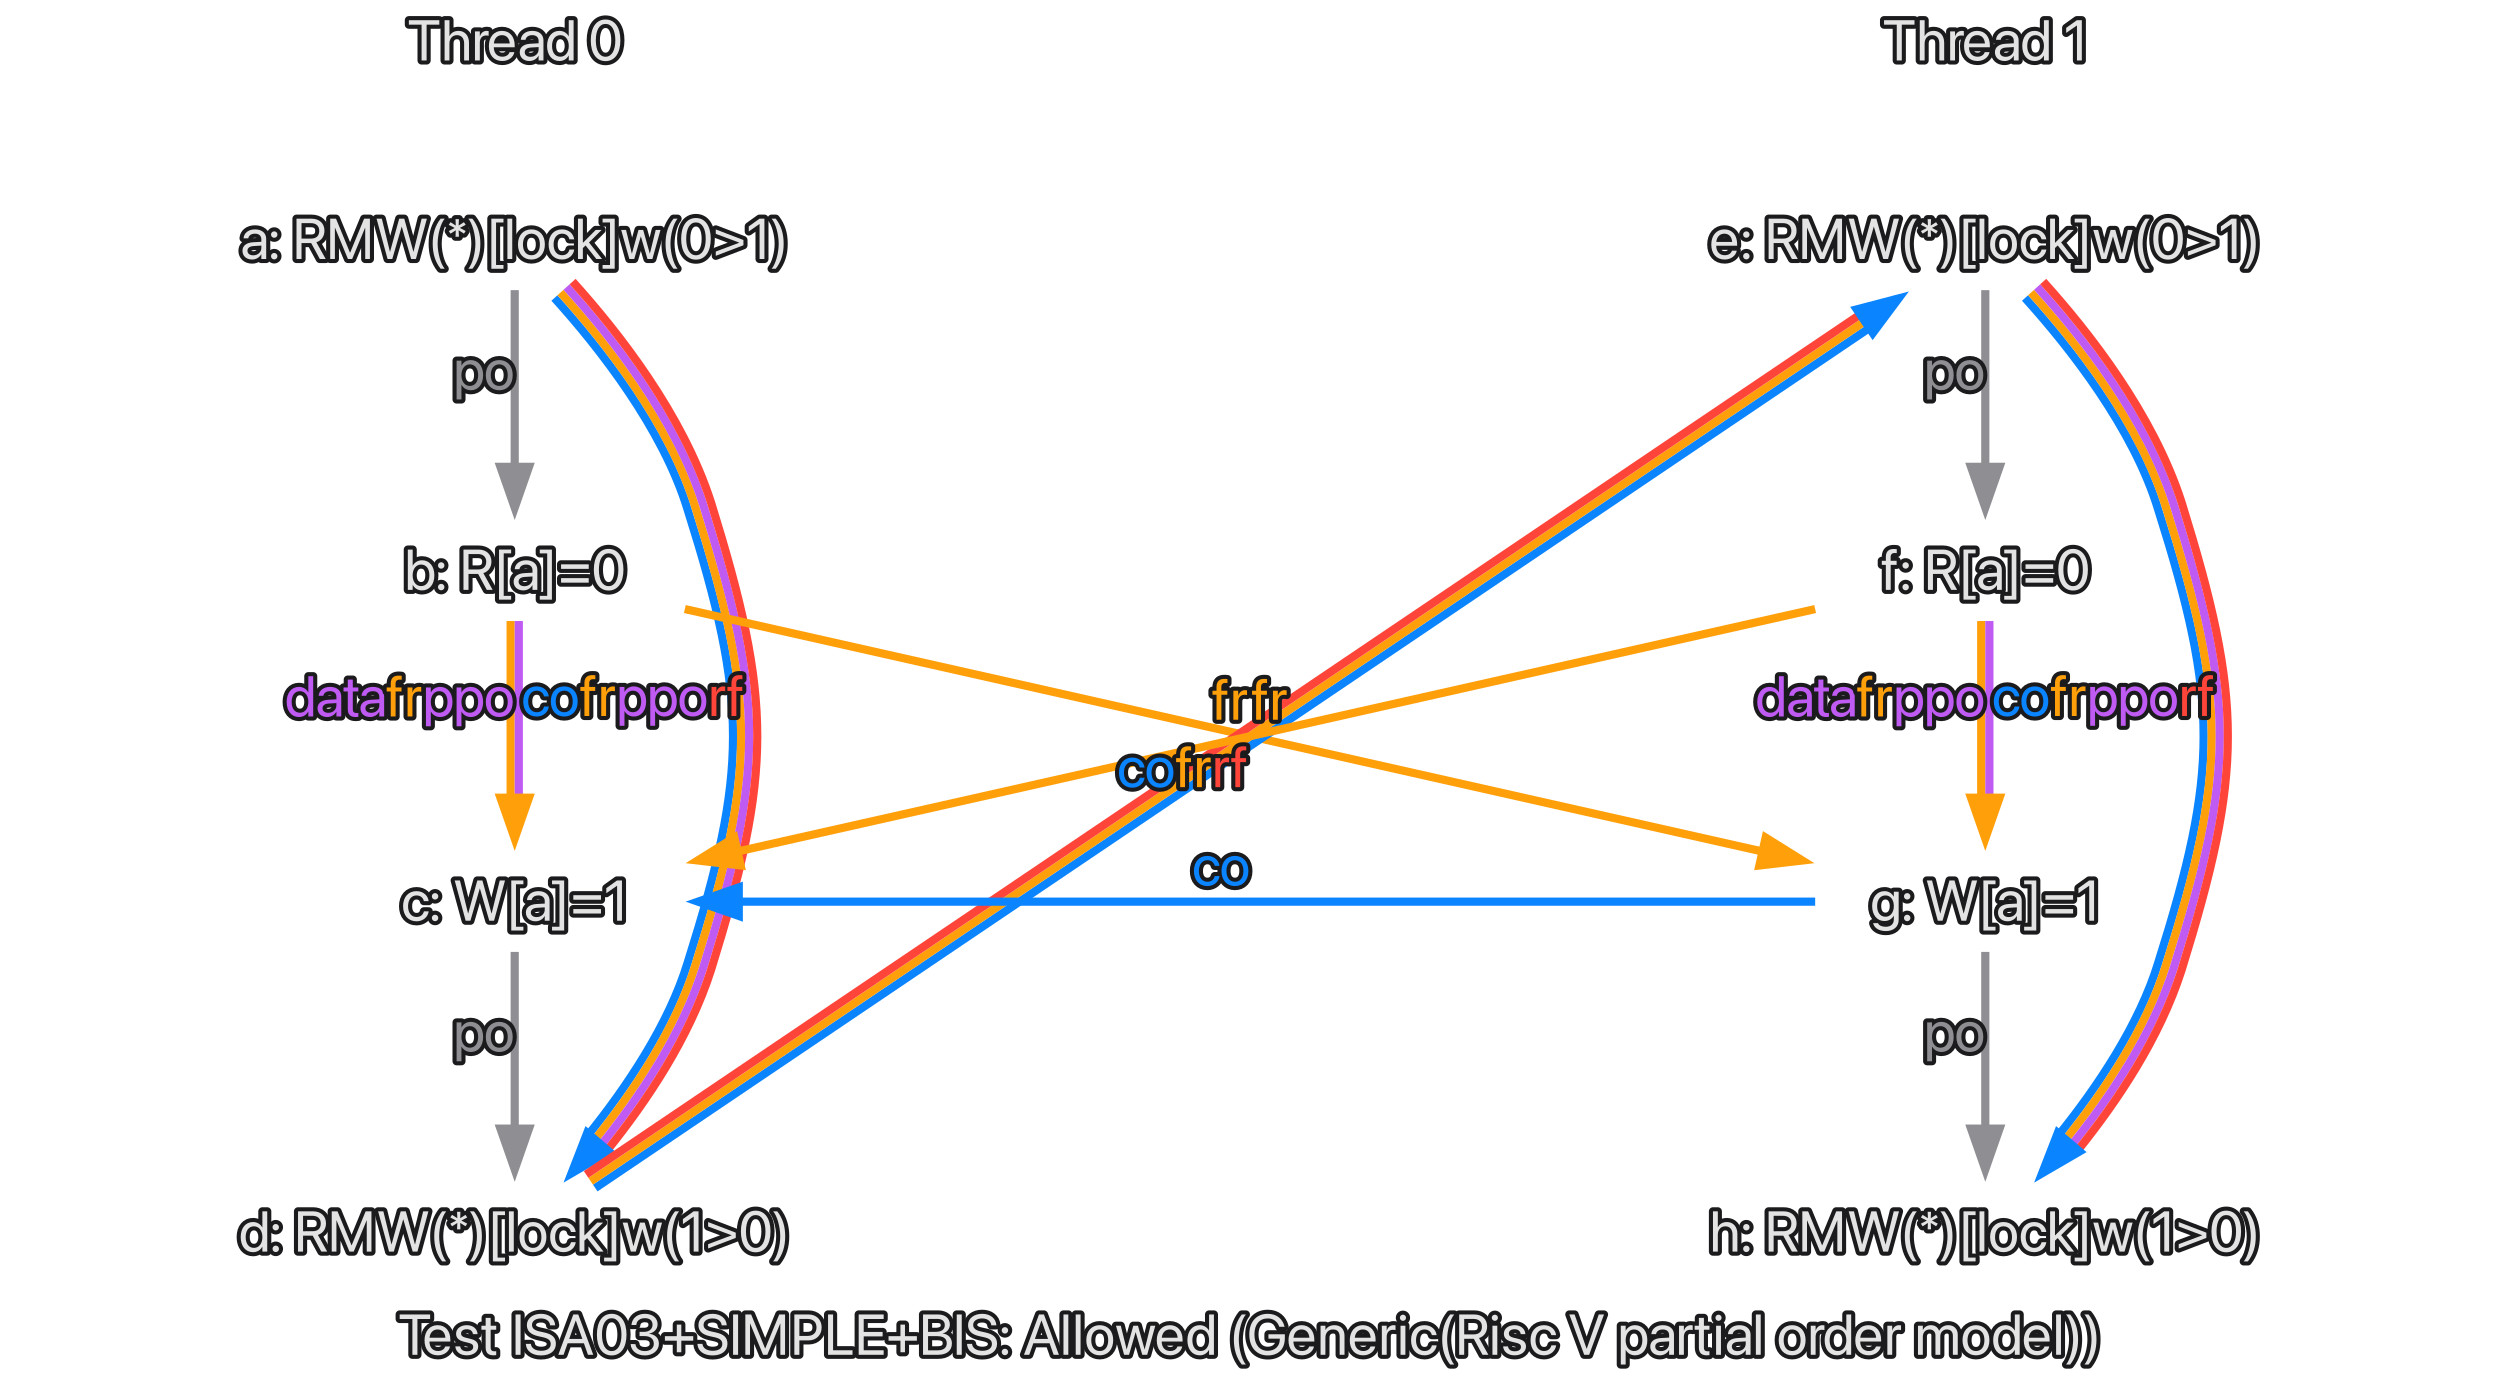 <svg xmlns="http://www.w3.org/2000/svg" xmlns:xlink="http://www.w3.org/1999/xlink" width="612" height="340"><defs><path id="c" d="M3.453 0h1.23v-8.758h3.11v-1.105H.343v1.105h3.11Zm0 0"/><path id="d" d="M3.7.137c1.55 0 2.714-.93 2.945-2.106l.015-.07H5.488l-.02.062c-.202.61-.84 1.059-1.741 1.059-1.266 0-2.07-.852-2.098-2.316h5.117v-.438c0-2.133-1.18-3.574-3.121-3.574s-3.2 1.512-3.2 3.71v.009C.426-1.293 1.657.137 3.7.137m-.083-6.332c1.04 0 1.805.652 1.922 2.03H1.65c.128-1.323.937-2.03 1.968-2.03m0 0"/><path id="e" d="M3.297.137c1.586 0 2.762-.875 2.762-2.121v-.004c0-1.012-.52-1.582-1.957-1.93l-1.13-.273c-.784-.192-1.105-.528-1.105-1.012v-.008c0-.629.531-1.043 1.395-1.043.883 0 1.406.457 1.504 1.149l.007.046h1.133l-.008-.09C5.813-6.335 4.82-7.245 3.262-7.245c-1.54 0-2.614.867-2.614 2.09v.008c0 1.027.653 1.648 1.993 1.968l1.125.274c.808.199 1.074.484 1.074 1v.004c0 .644-.574 1.047-1.54 1.047-.968 0-1.495-.418-1.64-1.13l-.012-.066H.457l.008.063C.609-.718 1.62.137 3.297.137m0 0"/><path id="f" d="M3.082.137c.234 0 .488-.028.637-.047v-.965c-.102.008-.239.027-.383.027-.637 0-.969-.21-.969-.972v-4.305H3.72v-.984H2.367v-1.922h-1.23v1.922H.097v.984h1.04v4.313c0 1.359.64 1.949 1.945 1.949m0 0"/><path id="h" d="M.957 0h1.23v-9.863H.958Zm0 0"/><path id="i" d="M4.184.164c2.257 0 3.644-1.11 3.644-2.86v-.003c0-1.504-.848-2.324-2.871-2.77l-1.094-.238c-1.285-.281-1.879-.79-1.879-1.594v-.008c0-.949.86-1.578 2.18-1.586 1.25 0 2.09.594 2.242 1.602l.012.094h1.23l-.003-.102c-.11-1.613-1.52-2.726-3.446-2.726-2.031 0-3.469 1.132-3.472 2.754v.007c0 1.442.902 2.309 2.828 2.735l1.093.238c1.356.3 1.922.785 1.922 1.652v.008c0 1.02-.894 1.66-2.316 1.66-1.43 0-2.387-.605-2.531-1.597l-.012-.098H.48l.003.098C.61-.883 2.051.164 4.184.164m0 0"/><path id="j" d="M.172 0h1.293l.996-2.824h3.973L7.43 0h1.293L5.059-9.863H3.844Zm4.266-8.387h.027L6.063-3.87H2.836Zm0 0"/><path id="k" d="M4.238.164c2.27 0 3.63-1.96 3.63-5.094v-.011c0-3.133-1.36-5.086-3.63-5.086S.621-8.074.621-4.941v.011C.621-1.797 1.97.164 4.238.164m0-1.074C2.734-.91 1.86-2.453 1.86-4.93v-.011c0-2.477.875-4.008 2.38-4.008 1.503 0 2.394 1.531 2.394 4.008v.011c0 2.477-.89 4.02-2.395 4.02m0 0"/><path id="l" d="M4.121.164c1.977 0 3.426-1.219 3.426-2.863v-.016c0-1.402-.977-2.297-2.414-2.418v-.027c1.23-.262 2.094-1.094 2.094-2.313v-.011c0-1.5-1.239-2.543-3.118-2.543-1.847 0-3.117 1.07-3.273 2.68l-.008.066h1.184l.004-.067c.105-1 .93-1.613 2.093-1.613 1.204 0 1.88.594 1.88 1.625v.016c0 .984-.821 1.707-1.997 1.707H2.81v1.039h1.238c1.383 0 2.25.676 2.25 1.886v.016c0 1.043-.883 1.77-2.176 1.77-1.312 0-2.2-.672-2.3-1.641l-.008-.07H.629l.008.082C.766-.973 2.086.164 4.12.164m0 0"/><path id="m" d="M.766-3.445H3.68v2.828h1.105v-2.828h2.918v-1.11H4.785v-2.828H3.68v2.828H.766Zm0 0"/><path id="n" d="M.957 0h1.148v-7.621h.043L5.297 0h1.039l3.152-7.621h.043V0h1.149v-9.863H9.258L5.84-1.551h-.043L2.379-9.863H.957Zm0 0"/><path id="o" d="M.957 0h1.23v-3.52h2.286c1.851 0 3.164-1.308 3.164-3.18v-.015c0-1.87-1.313-3.148-3.164-3.148H.957Zm3.2-8.77c1.41 0 2.222.77 2.222 2.07v.013c0 1.3-.813 2.074-2.223 2.074H2.188V-8.77Zm0 0"/><path id="p" d="M.957 0h5.988v-1.11H2.188v-8.753H.956Zm0 0"/><path id="q" d="M.957 0H7.07v-1.11H2.188V-4.5h4.628v-1.094H2.188v-3.164H7.07v-1.105H.957Zm0 0"/><path id="r" d="M.957 0h3.727C6.78 0 8.027-1.031 8.027-2.77v-.011c0-1.309-.863-2.266-2.285-2.43v-.027c1.02-.14 1.785-1.133 1.785-2.153v-.011c0-1.477-1.14-2.461-2.832-2.461H.957Zm3.461-8.777c1.187 0 1.863.53 1.863 1.504v.011c0 1.067-.793 1.649-2.246 1.649H2.187v-3.164Zm-.035 4.222c1.57 0 2.379.582 2.379 1.723v.016c0 1.132-.785 1.73-2.262 1.73H2.188v-3.469Zm0 0"/><path id="s" d="M1.504-5.195a.774.774 0 0 0 .781-.782.77.77 0 0 0-.781-.777.767.767 0 0 0-.777.777c0 .438.34.782.777.782m0 5.293a.774.774 0 0 0 .781-.782.774.774 0 0 0-.781-.78.77.77 0 0 0-.777.78c0 .438.34.782.777.782m0 0"/><path id="t" d="M.836 0h1.187v-9.863H.836Zm0 0"/><path id="u" d="M3.719.137c1.96 0 3.289-1.422 3.289-3.692v-.015c0-2.27-1.332-3.676-3.297-3.676C1.75-7.246.426-5.832.426-3.57v.015C.426-1.293 1.742.137 3.719.137m.008-1.055c-1.258 0-2.086-.96-2.086-2.637v-.015c0-1.66.836-2.625 2.07-2.625 1.258 0 2.078.957 2.078 2.625v.015c0 1.668-.812 2.637-2.062 2.637m0 0"/><path id="v" d="M2.18 0h1.21l1.602-5.504h.028L6.625 0h1.21l1.981-7.11H8.641L7.219-1.327H7.19L5.578-7.11H4.43L2.824-1.33h-.027l-1.422-5.78H.191Zm0 0"/><path id="w" d="M3.445.137c1.02 0 1.813-.512 2.258-1.34h.027V0h1.188v-9.863H5.73v3.941h-.027c-.445-.82-1.273-1.324-2.277-1.324-1.785 0-3 1.441-3 3.684v.007c0 2.243 1.203 3.692 3.02 3.692M3.68-.918c-1.258 0-2.04-1.004-2.04-2.637v-.007c0-1.622.782-2.633 2.04-2.633 1.195 0 2.054 1.047 2.054 2.633v.007c0 1.594-.851 2.637-2.054 2.637m0 0"/><path id="x" d="M3.242 2.395h.996c-.984-1.145-1.73-3.852-1.73-6.133 0-2.285.746-4.985 1.73-6.125h-.996C1.906-8.168 1.301-6.172 1.301-3.738c0 2.433.605 4.441 1.941 6.133m0 0"/><path id="y" d="M5.094.164c2.633 0 4.183-1.578 4.183-4.246v-.938H5.266v1.082h2.78v.176c0 1.657-1.202 2.79-2.952 2.79-2.012 0-3.262-1.532-3.262-4.012v-.008c0-2.434 1.23-3.903 3.262-3.903 1.386 0 2.343.72 2.8 1.97l.028.073h1.293L9.18-6.98c-.457-1.743-1.817-3.047-4.086-3.047-2.754 0-4.52 1.953-4.52 5.035v.008C.574-1.84 2.34.164 5.094.164m0 0"/><path id="z" d="M.773 0h1.188v-4.184c0-1.21.734-2.011 1.855-2.011 1.094 0 1.633.636 1.633 1.793V0h1.188v-4.613c0-1.621-.903-2.633-2.461-2.633-1.078 0-1.805.484-2.188 1.148h-.027v-1.011H.773Zm0 0"/><path id="A" d="M.773 0h1.188v-4.39c0-1.079.601-1.723 1.527-1.723.285 0 .54.035.633.07v-1.156c-.094-.012-.273-.047-.476-.047-.801 0-1.415.52-1.657 1.34h-.027V-7.11H.773Zm0 0"/><path id="B" d="M1.441-8.312a.744.744 0 0 0 .746-.747.74.74 0 0 0-.746-.746.74.74 0 0 0-.742.746c0 .41.332.746.742.746M.848 0h1.191v-7.11H.848Zm0 0"/><path id="C" d="M3.719.137c1.605 0 2.777-1.047 2.969-2.399l.003-.05H5.523l-.011.054c-.2.793-.82 1.34-1.793 1.34-1.23 0-2.078-.977-2.078-2.629v-.008c0-1.613.828-2.64 2.066-2.64 1.043 0 1.617.629 1.797 1.34l.012.054H6.68l-.008-.054C6.523-6.07 5.477-7.246 3.707-7.246 1.73-7.246.426-5.812.426-3.57v.007c0 2.262 1.277 3.7 3.293 3.7m0 0"/><path id="D" d="M.957 0h1.23v-3.902h2.36L6.66 0h1.442L5.816-4.094c1.23-.39 1.985-1.449 1.985-2.816v-.016c0-1.777-1.246-2.937-3.145-2.937H.957Zm1.23-4.992V-8.77h2.305c1.266 0 2.035.696 2.035 1.872v.015c0 1.207-.715 1.89-1.98 1.89Zm0 0"/><path id="E" d="M3.809 0h1.214L8.66-9.863H7.371L4.43-1.477h-.028L1.465-9.863H.172Zm0 0"/><path id="F" d="M.773 2.395h1.188v-3.586h.027C2.434-.371 3.262.137 4.266.137c1.785 0 3-1.442 3-3.684v-.008c0-2.242-1.203-3.691-3.02-3.691-1.02 0-1.812.512-2.258 1.34h-.027V-7.11H.773ZM4.012-.918c-1.196 0-2.055-1.043-2.055-2.629v-.008c0-1.593.852-2.64 2.055-2.64 1.258 0 2.039 1.008 2.039 2.64v.008c0 1.617-.781 2.629-2.04 2.629m0 0"/><path id="G" d="M2.852.137c.949 0 1.804-.512 2.222-1.293h.028V0h1.187v-4.914c0-1.422-1.05-2.332-2.734-2.332-1.676 0-2.692.941-2.797 2.113l-.004.074h1.148l.012-.062c.137-.637.711-1.074 1.629-1.074.988 0 1.559.527 1.559 1.394v.598l-2.04.113C1.43-3.992.485-3.234.485-2.023v.011c0 1.293.954 2.149 2.368 2.149M1.703-2.012v-.011c0-.664.547-1.086 1.496-1.141l1.903-.117v.582c0 1.031-.864 1.804-1.985 1.804-.855 0-1.414-.433-1.414-1.117m0 0"/><path id="H" d="M.773 0h1.188v-4.457c0-.992.684-1.738 1.629-1.738.883 0 1.457.57 1.457 1.43V0h1.187v-4.52c0-.968.664-1.675 1.606-1.675.937 0 1.476.582 1.476 1.558V0h1.192v-4.91c0-1.414-.91-2.336-2.317-2.336-1 0-1.832.512-2.23 1.367h-.027c-.309-.867-1.024-1.367-1.997-1.367-.914 0-1.624.473-1.949 1.176h-.027v-1.04H.773Zm0 0"/><path id="I" d="M1.273 2.395c1.332-1.692 1.942-3.7 1.942-6.133 0-2.434-.61-4.43-1.942-6.125h-1c.985 1.14 1.73 3.84 1.73 6.125 0 2.281-.745 4.988-1.73 6.133Zm0 0"/><path id="J" d="M.836 0h1.187v-4.148c0-1.211.73-2.047 1.832-2.047 1.11 0 1.766.761 1.766 2.047V0H6.81v-4.355c0-1.723-1.032-2.891-2.543-2.891-1.059 0-1.832.473-2.215 1.27h-.028v-3.887H.836Zm0 0"/><path id="K" d="M2.996 0h1.16l2.297-7.902h.027L8.777 0h1.164l2.684-9.863H11.34L9.352-1.766h-.028L7.09-9.863H5.844L3.609-1.766h-.027L1.594-9.863H.309Zm0 0"/><path id="L" d="M2.387-5.45h.832l-.067-1.585 1.297.828.426-.645-1.437-.757 1.437-.75-.426-.645-1.297.828.067-1.578h-.832l.066 1.578-1.297-.828-.426.645 1.45.757-1.45.766.426.64 1.297-.824Zm0 0"/><path id="M" d="M1.41 2.395h2.965v-.926H2.559V-8.934h1.816v-.93H1.41Zm0 0"/><path id="N" d="M.867 0H2.06v-2.68l.664-.636L5.359 0h1.383l-3.18-4.04 3.083-3.07H5.203L2.086-3.972h-.027v-5.89H.867Zm0 0"/><path id="O" d="M3.105 2.395V-9.863H.137v.93h1.82V1.468H.137v.926Zm0 0"/><path id="P" d="M7.617-4.64.847-7.235v1.082l5.778 2.16L.848-1.824v1.05l6.77-2.59Zm0 0"/><path id="Q" d="M3.316 0h1.188v-9.863H3.3L.676-7.977v1.235L3.289-8.56h.027Zm0 0"/><path id="R" d="M4.309.137c1.816 0 3.02-1.45 3.02-3.692v-.007c0-2.243-1.216-3.684-3-3.684-1.005 0-1.833.504-2.278 1.324h-.028v-3.941H.836V0h1.187v-1.203h.028c.445.828 1.238 1.34 2.258 1.34M4.074-.918c-1.203 0-2.058-1.043-2.058-2.637v-.007c0-1.586.863-2.633 2.058-2.633 1.258 0 2.04 1.011 2.04 2.633v.007c0 1.633-.782 2.637-2.04 2.637m0 0"/><path id="S" d="M.848-5.14h6.77v-1.11H.847Zm0 3.382h6.77v-1.105H.847Zm0 0"/><path id="T" d="M1.156 0h1.188v-6.125h1.449v-.984H2.332v-.868c0-.707.328-1.039.984-1.039.184 0 .368.004.512.028v-.965A5 5 0 0 0 3.105-10c-1.312 0-1.949.648-1.949 2.016v.875H.164v.984h.992Zm0 0"/><path id="U" d="M3.781 2.531c1.926 0 3.137-1.082 3.137-2.73v-6.91H5.73v1.203h-.027c-.437-.793-1.23-1.34-2.238-1.34-1.805 0-3.04 1.434-3.04 3.644v.004C.426-1.375 1.649.07 3.438.07c1.02 0 1.84-.508 2.266-1.293h.027v.907c0 1.101-.71 1.793-1.964 1.793-.97 0-1.645-.313-1.871-.829L1.867.59H.672l.012.058c.234 1.055 1.34 1.883 3.097 1.883M3.7-.984c-1.265 0-2.058-1-2.058-2.614v-.004c0-1.582.793-2.593 2.058-2.593 1.203 0 2.031 1.027 2.031 2.593v.004c0 1.582-.82 2.614-2.03 2.614m0 0"/></defs><path fill="none" stroke="#8E8E93" stroke-miterlimit="10" stroke-width="2" d="M126 71.027v43.633"/><path fill="#8E8E93" stroke="#8E8E93" stroke-miterlimit="10" stroke-width="2" d="m129.5 114.281-3.5 10-3.5-10Zm0 0"/><path fill="none" stroke="#0A84FF" stroke-miterlimit="10" stroke-width="2" d="M135.719 72.95c10.933 12.081 26.629 32.038 32.617 51.847 14.812 46.887 14.812 63.969 0 110.86-4.598 15.116-14.965 30.542-24.363 42.183"/><path fill="none" stroke="#FF9F0A" stroke-miterlimit="10" stroke-width="2" d="M137.203 71.61c11.02 12.183 26.715 32.144 33.043 52.59 14.902 47.484 14.902 64.566 0 112.05-4.848 15.64-15.215 31.066-24.715 42.848"/><path fill="none" stroke="#BF5AF2" stroke-miterlimit="10" stroke-width="2" d="M138.688 70.266c11.109 12.293 26.804 32.254 33.468 53.336 14.992 48.082 14.992 65.164 0 113.246-5.097 16.156-15.465 31.582-25.066 43.504"/><path fill="none" stroke="#FF453A" stroke-miterlimit="10" stroke-width="2" d="M140.168 68.926c11.2 12.394 26.894 32.355 33.894 54.078 15.086 48.68 15.086 65.762 0 114.441-5.343 16.676-15.71 32.102-25.417 44.16"/><path fill="#0A84FF" stroke="#0A84FF" stroke-miterlimit="10" stroke-width="2" d="m149.07 281.883-9.16 5.328 3.836-9.875Zm0 0"/><path fill="none" stroke="#FF9F0A" stroke-miterlimit="10" stroke-width="2" d="M125 152.027v43.633"/><path fill="none" stroke="#BF5AF2" stroke-miterlimit="10" stroke-width="2" d="M127 152.027v43.633"/><path fill="#FF9F0A" stroke="#FF9F0A" stroke-miterlimit="10" stroke-width="2" d="m129.5 195.281-3.5 10-3.5-10Zm0 0"/><path fill="none" stroke="#FF9F0A" stroke-miterlimit="10" stroke-width="2" d="M167.648 149.098c65.301 14.691 191.774 43.148 264.106 59.422"/><path fill="#FF9F0A" stroke="#FF9F0A" stroke-miterlimit="10" stroke-width="2" d="m432.23 205.04 8.989 5.608-10.524 1.22Zm0 0"/><path fill="none" stroke="#8E8E93" stroke-miterlimit="10" stroke-width="2" d="M126 233.027v43.633"/><path fill="#8E8E93" stroke="#8E8E93" stroke-miterlimit="10" stroke-width="2" d="m129.5 276.281-3.5 10-3.5-10Zm0 0"/><path fill="none" stroke="#0A84FF" stroke-miterlimit="10" stroke-width="2" d="M145.715 290.828c58.77-39.668 240.805-162.543 312.226-210.75"/><path fill="none" stroke="#FF9F0A" stroke-miterlimit="10" stroke-width="2" d="M144.598 289.172c58.765-39.668 240.804-162.543 312.222-210.75"/><path fill="none" stroke="#FF453A" stroke-miterlimit="10" stroke-width="2" d="M143.477 287.516c58.77-39.668 240.808-162.543 312.226-210.754"/><path fill="#0A84FF" stroke="#0A84FF" stroke-miterlimit="10" stroke-width="2" d="m454.543 75.734 10.246-2.691-6.332 8.496Zm0 0"/><path fill="none" stroke="#8E8E93" stroke-miterlimit="10" stroke-width="2" d="M486 71.027v43.633"/><path fill="#8E8E93" stroke="#8E8E93" stroke-miterlimit="10" stroke-width="2" d="m489.5 114.281-3.5 10-3.5-10Zm0 0"/><path fill="none" stroke="#0A84FF" stroke-miterlimit="10" stroke-width="2" d="M495.719 72.95c10.933 12.081 26.629 32.038 32.617 51.847 14.812 46.887 14.812 63.969 0 110.86-4.598 15.116-14.965 30.542-24.363 42.183"/><path fill="none" stroke="#FF9F0A" stroke-miterlimit="10" stroke-width="2" d="M497.203 71.61c11.02 12.183 26.715 32.144 33.043 52.59 14.902 47.484 14.902 64.566 0 112.05-4.848 15.64-15.215 31.066-24.715 42.848"/><path fill="none" stroke="#BF5AF2" stroke-miterlimit="10" stroke-width="2" d="M498.688 70.266c11.109 12.293 26.804 32.254 33.468 53.336 14.992 48.082 14.992 65.164 0 113.246-5.097 16.156-15.465 31.582-25.066 43.504"/><path fill="none" stroke="#FF453A" stroke-miterlimit="10" stroke-width="2" d="M500.168 68.926c11.2 12.394 26.894 32.355 33.894 54.078 15.086 48.68 15.086 65.762 0 114.441-5.343 16.676-15.71 32.102-25.417 44.16"/><path fill="#0A84FF" stroke="#0A84FF" stroke-miterlimit="10" stroke-width="2" d="m509.07 281.883-9.16 5.328 3.836-9.875Zm0 0"/><path fill="none" stroke="#FF9F0A" stroke-miterlimit="10" stroke-width="2" d="M444.352 149.098c-65.301 14.691-191.774 43.148-264.106 59.422"/><path fill="#FF9F0A" stroke="#FF9F0A" stroke-miterlimit="10" stroke-width="2" d="m181.305 211.867-10.524-1.219 8.989-5.609Zm0 0"/><path fill="none" stroke="#FF9F0A" stroke-miterlimit="10" stroke-width="2" d="M485 152.027v43.633"/><path fill="none" stroke="#BF5AF2" stroke-miterlimit="10" stroke-width="2" d="M487 152.027v43.633"/><path fill="#FF9F0A" stroke="#FF9F0A" stroke-miterlimit="10" stroke-width="2" d="m489.5 195.281-3.5 10-3.5-10Zm0 0"/><path fill="none" stroke="#0A84FF" stroke-miterlimit="10" stroke-width="2" d="M444.352 220.727H180.695"/><path fill="#0A84FF" stroke="#0A84FF" stroke-miterlimit="10" stroke-width="2" d="m180.855 224.227-10-3.5 10-3.5Zm0 0"/><path fill="none" stroke="#8E8E93" stroke-miterlimit="10" stroke-width="2" d="M486 233.027v43.633"/><path fill="#8E8E93" stroke="#8E8E93" stroke-miterlimit="10" stroke-width="2" d="m489.5 276.281-3.5 10-3.5-10Zm0 0"/><g fill="none" stroke="#1b1b1d" stroke-linecap="round" stroke-linejoin="round" stroke-width="2"><use xlink:href="#c" x="97.5" y="331.648"/><use xlink:href="#d" x="103.5" y="331.648"/><use xlink:href="#e" x="111" y="331.648"/><use xlink:href="#f" x="117.75" y="331.648"/><use xlink:href="#g" x="122.25" y="331.648"/><use xlink:href="#h" x="125.25" y="331.648"/><use xlink:href="#i" x="128.25" y="331.648"/><use xlink:href="#j" x="136.5" y="331.648"/><use xlink:href="#k" x="145.5" y="331.648"/><use xlink:href="#l" x="153.75" y="331.648"/><use xlink:href="#m" x="162" y="331.648"/><use xlink:href="#i" x="170.25" y="331.648"/><use xlink:href="#h" x="178.5" y="331.648"/><use xlink:href="#n" x="181.5" y="331.648"/><use xlink:href="#o" x="193.5" y="331.648"/><use xlink:href="#p" x="201.75" y="331.648"/><use xlink:href="#q" x="209.25" y="331.648"/><use xlink:href="#m" x="216.75" y="331.648"/><use xlink:href="#r" x="225" y="331.648"/><use xlink:href="#h" x="233.25" y="331.648"/><use xlink:href="#i" x="236.25" y="331.648"/><use xlink:href="#s" x="244.5" y="331.648"/><use xlink:href="#g" x="247.5" y="331.648"/><use xlink:href="#j" x="250.5" y="331.648"/><use xlink:href="#t" x="259.5" y="331.648"/><use xlink:href="#t" x="262.5" y="331.648"/><use xlink:href="#u" x="265.5" y="331.648"/><use xlink:href="#v" x="273" y="331.648"/><use xlink:href="#d" x="282.75" y="331.648"/><use xlink:href="#w" x="290.25" y="331.648"/><use xlink:href="#g" x="297.75" y="331.648"/><use xlink:href="#x" x="300.75" y="331.648"/><use xlink:href="#y" x="305.25" y="331.648"/><use xlink:href="#d" x="315" y="331.648"/><use xlink:href="#z" x="322.5" y="331.648"/><use xlink:href="#d" x="330" y="331.648"/><use xlink:href="#A" x="337.5" y="331.648"/><use xlink:href="#B" x="342" y="331.648"/><use xlink:href="#C" x="345" y="331.648"/><use xlink:href="#x" x="351.75" y="331.648"/><use xlink:href="#D" x="356.25" y="331.648"/><use xlink:href="#B" x="364.5" y="331.648"/><use xlink:href="#e" x="367.5" y="331.648"/><use xlink:href="#C" x="374.25" y="331.648"/><use xlink:href="#g" x="381" y="331.648"/><use xlink:href="#E" x="384" y="331.648"/><use xlink:href="#g" x="393" y="331.648"/><use xlink:href="#F" x="396" y="331.648"/><use xlink:href="#G" x="403.5" y="331.648"/><use xlink:href="#A" x="410.25" y="331.648"/><use xlink:href="#f" x="414.75" y="331.648"/><use xlink:href="#B" x="419.25" y="331.648"/><use xlink:href="#G" x="422.25" y="331.648"/><use xlink:href="#t" x="429" y="331.648"/><use xlink:href="#g" x="432" y="331.648"/><use xlink:href="#u" x="435" y="331.648"/><use xlink:href="#A" x="442.5" y="331.648"/><use xlink:href="#w" x="446.25" y="331.648"/><use xlink:href="#d" x="453.75" y="331.648"/><use xlink:href="#A" x="461.25" y="331.648"/><use xlink:href="#g" x="465.75" y="331.648"/><use xlink:href="#H" x="468.75" y="331.648"/><use xlink:href="#u" x="480" y="331.648"/><use xlink:href="#w" x="487.5" y="331.648"/><use xlink:href="#d" x="495" y="331.648"/><use xlink:href="#t" x="502.5" y="331.648"/><use xlink:href="#I" x="505.5" y="331.648"/><use xlink:href="#I" x="510" y="331.648"/></g><g fill="#E3E3E3"><use xlink:href="#c" x="97.5" y="331.648"/><use xlink:href="#d" x="103.5" y="331.648"/><use xlink:href="#e" x="111" y="331.648"/><use xlink:href="#f" x="117.75" y="331.648"/><use xlink:href="#g" x="122.25" y="331.648"/><use xlink:href="#h" x="125.25" y="331.648"/><use xlink:href="#i" x="128.25" y="331.648"/><use xlink:href="#j" x="136.5" y="331.648"/><use xlink:href="#k" x="145.5" y="331.648"/><use xlink:href="#l" x="153.75" y="331.648"/><use xlink:href="#m" x="162" y="331.648"/><use xlink:href="#i" x="170.25" y="331.648"/><use xlink:href="#h" x="178.5" y="331.648"/><use xlink:href="#n" x="181.5" y="331.648"/><use xlink:href="#o" x="193.5" y="331.648"/><use xlink:href="#p" x="201.75" y="331.648"/><use xlink:href="#q" x="209.25" y="331.648"/><use xlink:href="#m" x="216.75" y="331.648"/><use xlink:href="#r" x="225" y="331.648"/><use xlink:href="#h" x="233.25" y="331.648"/><use xlink:href="#i" x="236.25" y="331.648"/><use xlink:href="#s" x="244.5" y="331.648"/><use xlink:href="#g" x="247.5" y="331.648"/><use xlink:href="#j" x="250.5" y="331.648"/><use xlink:href="#t" x="259.5" y="331.648"/><use xlink:href="#t" x="262.5" y="331.648"/><use xlink:href="#u" x="265.5" y="331.648"/><use xlink:href="#v" x="273" y="331.648"/><use xlink:href="#d" x="282.75" y="331.648"/><use xlink:href="#w" x="290.25" y="331.648"/><use xlink:href="#g" x="297.75" y="331.648"/><use xlink:href="#x" x="300.75" y="331.648"/><use xlink:href="#y" x="305.25" y="331.648"/><use xlink:href="#d" x="315" y="331.648"/><use xlink:href="#z" x="322.5" y="331.648"/><use xlink:href="#d" x="330" y="331.648"/><use xlink:href="#A" x="337.5" y="331.648"/><use xlink:href="#B" x="342" y="331.648"/><use xlink:href="#C" x="345" y="331.648"/><use xlink:href="#x" x="351.75" y="331.648"/><use xlink:href="#D" x="356.25" y="331.648"/><use xlink:href="#B" x="364.5" y="331.648"/><use xlink:href="#e" x="367.5" y="331.648"/><use xlink:href="#C" x="374.25" y="331.648"/><use xlink:href="#g" x="381" y="331.648"/><use xlink:href="#E" x="384" y="331.648"/><use xlink:href="#g" x="393" y="331.648"/><use xlink:href="#F" x="396" y="331.648"/><use xlink:href="#G" x="403.5" y="331.648"/><use xlink:href="#A" x="410.25" y="331.648"/><use xlink:href="#f" x="414.75" y="331.648"/><use xlink:href="#B" x="419.25" y="331.648"/><use xlink:href="#G" x="422.25" y="331.648"/><use xlink:href="#t" x="429" y="331.648"/><use xlink:href="#g" x="432" y="331.648"/><use xlink:href="#u" x="435" y="331.648"/><use xlink:href="#A" x="442.5" y="331.648"/><use xlink:href="#w" x="446.25" y="331.648"/><use xlink:href="#d" x="453.75" y="331.648"/><use xlink:href="#A" x="461.25" y="331.648"/><use xlink:href="#g" x="465.75" y="331.648"/><use xlink:href="#H" x="468.75" y="331.648"/><use xlink:href="#u" x="480" y="331.648"/><use xlink:href="#w" x="487.5" y="331.648"/><use xlink:href="#d" x="495" y="331.648"/><use xlink:href="#t" x="502.5" y="331.648"/><use xlink:href="#I" x="505.5" y="331.648"/><use xlink:href="#I" x="510" y="331.648"/></g><g fill="none" stroke="#1b1b1d" stroke-linecap="round" stroke-linejoin="round" stroke-width="2"><use xlink:href="#c" x="99.75" y="14.801"/><use xlink:href="#J" x="108" y="14.801"/><use xlink:href="#A" x="115.5" y="14.801"/><use xlink:href="#d" x="119.25" y="14.801"/><use xlink:href="#G" x="126.75" y="14.801"/><use xlink:href="#w" x="133.5" y="14.801"/><use xlink:href="#g" x="141" y="14.801"/><use xlink:href="#k" x="144" y="14.801"/></g><g fill="#E3E3E3"><use xlink:href="#c" x="99.75" y="14.801"/><use xlink:href="#J" x="108" y="14.801"/><use xlink:href="#A" x="115.5" y="14.801"/><use xlink:href="#d" x="119.25" y="14.801"/><use xlink:href="#G" x="126.75" y="14.801"/><use xlink:href="#w" x="133.5" y="14.801"/><use xlink:href="#g" x="141" y="14.801"/><use xlink:href="#k" x="144" y="14.801"/></g><g fill="none" stroke="#1b1b1d" stroke-linecap="round" stroke-linejoin="round" stroke-width="2"><use xlink:href="#G" x="58.875" y="63.398"/><use xlink:href="#s" x="65.625" y="63.398"/><use xlink:href="#g" x="68.625" y="63.398"/><use xlink:href="#D" x="71.625" y="63.398"/><use xlink:href="#n" x="79.875" y="63.398"/><use xlink:href="#K" x="91.875" y="63.398"/><use xlink:href="#x" x="104.625" y="63.398"/><use xlink:href="#L" x="109.125" y="63.398"/><use xlink:href="#I" x="114.375" y="63.398"/><use xlink:href="#M" x="118.875" y="63.398"/><use xlink:href="#t" x="123.375" y="63.398"/><use xlink:href="#u" x="126.375" y="63.398"/><use xlink:href="#C" x="133.875" y="63.398"/><use xlink:href="#N" x="140.625" y="63.398"/><use xlink:href="#O" x="147.375" y="63.398"/><use xlink:href="#v" x="151.875" y="63.398"/><use xlink:href="#x" x="161.625" y="63.398"/><use xlink:href="#k" x="166.125" y="63.398"/><use xlink:href="#P" x="174.375" y="63.398"/><use xlink:href="#Q" x="182.625" y="63.398"/><use xlink:href="#I" x="188.625" y="63.398"/></g><g fill="#E3E3E3"><use xlink:href="#G" x="58.875" y="63.398"/><use xlink:href="#s" x="65.625" y="63.398"/><use xlink:href="#g" x="68.625" y="63.398"/><use xlink:href="#D" x="71.625" y="63.398"/><use xlink:href="#n" x="79.875" y="63.398"/><use xlink:href="#K" x="91.875" y="63.398"/><use xlink:href="#x" x="104.625" y="63.398"/><use xlink:href="#L" x="109.125" y="63.398"/><use xlink:href="#I" x="114.375" y="63.398"/><use xlink:href="#M" x="118.875" y="63.398"/><use xlink:href="#t" x="123.375" y="63.398"/><use xlink:href="#u" x="126.375" y="63.398"/><use xlink:href="#C" x="133.875" y="63.398"/><use xlink:href="#N" x="140.625" y="63.398"/><use xlink:href="#O" x="147.375" y="63.398"/><use xlink:href="#v" x="151.875" y="63.398"/><use xlink:href="#x" x="161.625" y="63.398"/><use xlink:href="#k" x="166.125" y="63.398"/><use xlink:href="#P" x="174.375" y="63.398"/><use xlink:href="#Q" x="182.625" y="63.398"/><use xlink:href="#I" x="188.625" y="63.398"/></g><g fill="none" stroke="#1b1b1d" stroke-linecap="round" stroke-linejoin="round" stroke-width="2"><use xlink:href="#R" x="99" y="144.398"/><use xlink:href="#s" x="106.5" y="144.398"/><use xlink:href="#g" x="109.5" y="144.398"/><use xlink:href="#D" x="112.5" y="144.398"/><use xlink:href="#M" x="120.75" y="144.398"/><use xlink:href="#G" x="125.25" y="144.398"/><use xlink:href="#O" x="132" y="144.398"/><use xlink:href="#S" x="136.5" y="144.398"/><use xlink:href="#k" x="144.75" y="144.398"/></g><g fill="#E3E3E3"><use xlink:href="#R" x="99" y="144.398"/><use xlink:href="#s" x="106.5" y="144.398"/><use xlink:href="#g" x="109.5" y="144.398"/><use xlink:href="#D" x="112.5" y="144.398"/><use xlink:href="#M" x="120.75" y="144.398"/><use xlink:href="#G" x="125.25" y="144.398"/><use xlink:href="#O" x="132" y="144.398"/><use xlink:href="#S" x="136.5" y="144.398"/><use xlink:href="#k" x="144.75" y="144.398"/></g><g fill="none" stroke="#1b1b1d" stroke-linecap="round" stroke-linejoin="round" stroke-width="2"><use xlink:href="#F" x="111" y="95.395"/><use xlink:href="#u" x="118.5" y="95.395"/></g><g fill="#8E8E93"><use xlink:href="#F" x="111" y="95.395"/><use xlink:href="#u" x="118.5" y="95.395"/></g><g fill="none" stroke="#1b1b1d" stroke-linecap="round" stroke-linejoin="round" stroke-width="2"><use xlink:href="#w" x="58.5" y="306.398"/><use xlink:href="#s" x="66" y="306.398"/><use xlink:href="#g" x="69" y="306.398"/><use xlink:href="#D" x="72" y="306.398"/><use xlink:href="#n" x="80.25" y="306.398"/><use xlink:href="#K" x="92.25" y="306.398"/><use xlink:href="#x" x="105" y="306.398"/><use xlink:href="#L" x="109.5" y="306.398"/><use xlink:href="#I" x="114.75" y="306.398"/><use xlink:href="#M" x="119.25" y="306.398"/><use xlink:href="#t" x="123.75" y="306.398"/><use xlink:href="#u" x="126.75" y="306.398"/><use xlink:href="#C" x="134.25" y="306.398"/><use xlink:href="#N" x="141" y="306.398"/><use xlink:href="#O" x="147.75" y="306.398"/><use xlink:href="#v" x="152.25" y="306.398"/><use xlink:href="#x" x="162" y="306.398"/><use xlink:href="#Q" x="166.5" y="306.398"/><use xlink:href="#P" x="172.5" y="306.398"/><use xlink:href="#k" x="180.75" y="306.398"/><use xlink:href="#I" x="189" y="306.398"/></g><g fill="#E3E3E3"><use xlink:href="#w" x="58.5" y="306.398"/><use xlink:href="#s" x="66" y="306.398"/><use xlink:href="#g" x="69" y="306.398"/><use xlink:href="#D" x="72" y="306.398"/><use xlink:href="#n" x="80.25" y="306.398"/><use xlink:href="#K" x="92.25" y="306.398"/><use xlink:href="#x" x="105" y="306.398"/><use xlink:href="#L" x="109.5" y="306.398"/><use xlink:href="#I" x="114.75" y="306.398"/><use xlink:href="#M" x="119.25" y="306.398"/><use xlink:href="#t" x="123.75" y="306.398"/><use xlink:href="#u" x="126.75" y="306.398"/><use xlink:href="#C" x="134.25" y="306.398"/><use xlink:href="#N" x="141" y="306.398"/><use xlink:href="#O" x="147.75" y="306.398"/><use xlink:href="#v" x="152.25" y="306.398"/><use xlink:href="#x" x="162" y="306.398"/><use xlink:href="#Q" x="166.5" y="306.398"/><use xlink:href="#P" x="172.5" y="306.398"/><use xlink:href="#k" x="180.75" y="306.398"/><use xlink:href="#I" x="189" y="306.398"/></g><g fill="none" stroke="#1b1b1d" stroke-linecap="round" stroke-linejoin="round" stroke-width="2"><use xlink:href="#C" x="127.66" y="175.273"/><use xlink:href="#u" x="134.41" y="175.273"/></g><g fill="#0A84FF"><use xlink:href="#C" x="127.66" y="175.273"/><use xlink:href="#u" x="134.41" y="175.273"/></g><g fill="none" stroke="#1b1b1d" stroke-linecap="round" stroke-linejoin="round" stroke-width="2"><use xlink:href="#T" x="141.91" y="175.273"/><use xlink:href="#A" x="146.41" y="175.273"/></g><g fill="#FF9F0A"><use xlink:href="#T" x="141.91" y="175.273"/><use xlink:href="#A" x="146.41" y="175.273"/></g><g fill="none" stroke="#1b1b1d" stroke-linecap="round" stroke-linejoin="round" stroke-width="2"><use xlink:href="#F" x="150.91" y="175.273"/><use xlink:href="#F" x="158.41" y="175.273"/><use xlink:href="#u" x="165.91" y="175.273"/></g><g fill="#BF5AF2"><use xlink:href="#F" x="150.91" y="175.273"/><use xlink:href="#F" x="158.41" y="175.273"/><use xlink:href="#u" x="165.91" y="175.273"/></g><g fill="none" stroke="#1b1b1d" stroke-linecap="round" stroke-linejoin="round" stroke-width="2"><use xlink:href="#A" x="173.41" y="175.273"/><use xlink:href="#T" x="177.91" y="175.273"/></g><g fill="#FF453A"><use xlink:href="#A" x="173.41" y="175.273"/><use xlink:href="#T" x="177.91" y="175.273"/></g><g fill="none" stroke="#1b1b1d" stroke-linecap="round" stroke-linejoin="round" stroke-width="2"><use xlink:href="#C" x="98.25" y="225.398"/><use xlink:href="#s" x="105" y="225.398"/><use xlink:href="#g" x="108" y="225.398"/><use xlink:href="#K" x="111" y="225.398"/><use xlink:href="#M" x="123.75" y="225.398"/><use xlink:href="#G" x="128.25" y="225.398"/><use xlink:href="#O" x="135" y="225.398"/><use xlink:href="#S" x="139.5" y="225.398"/><use xlink:href="#Q" x="147.75" y="225.398"/></g><g fill="#E3E3E3"><use xlink:href="#C" x="98.25" y="225.398"/><use xlink:href="#s" x="105" y="225.398"/><use xlink:href="#g" x="108" y="225.398"/><use xlink:href="#K" x="111" y="225.398"/><use xlink:href="#M" x="123.75" y="225.398"/><use xlink:href="#G" x="128.25" y="225.398"/><use xlink:href="#O" x="135" y="225.398"/><use xlink:href="#S" x="139.5" y="225.398"/><use xlink:href="#Q" x="147.75" y="225.398"/></g><g fill="none" stroke="#1b1b1d" stroke-linecap="round" stroke-linejoin="round" stroke-width="2"><use xlink:href="#w" x="69.75" y="175.395"/><use xlink:href="#G" x="77.25" y="175.395"/><use xlink:href="#f" x="84" y="175.395"/><use xlink:href="#G" x="87.75" y="175.395"/></g><g fill="#BF5AF2"><use xlink:href="#w" x="69.75" y="175.395"/><use xlink:href="#G" x="77.25" y="175.395"/><use xlink:href="#f" x="84" y="175.395"/><use xlink:href="#G" x="87.75" y="175.395"/></g><g fill="none" stroke="#1b1b1d" stroke-linecap="round" stroke-linejoin="round" stroke-width="2"><use xlink:href="#T" x="94.5" y="175.395"/><use xlink:href="#A" x="99" y="175.395"/></g><g fill="#FF9F0A"><use xlink:href="#T" x="94.5" y="175.395"/><use xlink:href="#A" x="99" y="175.395"/></g><g fill="none" stroke="#1b1b1d" stroke-linecap="round" stroke-linejoin="round" stroke-width="2"><use xlink:href="#F" x="103.5" y="175.395"/><use xlink:href="#F" x="111" y="175.395"/><use xlink:href="#u" x="118.5" y="175.395"/></g><g fill="#BF5AF2"><use xlink:href="#F" x="103.5" y="175.395"/><use xlink:href="#F" x="111" y="175.395"/><use xlink:href="#u" x="118.5" y="175.395"/></g><g fill="none" stroke="#1b1b1d" stroke-linecap="round" stroke-linejoin="round" stroke-width="2"><use xlink:href="#U" x="457.875" y="225.398"/><use xlink:href="#s" x="465.375" y="225.398"/><use xlink:href="#g" x="468.375" y="225.398"/><use xlink:href="#K" x="471.375" y="225.398"/><use xlink:href="#M" x="484.125" y="225.398"/><use xlink:href="#G" x="488.625" y="225.398"/><use xlink:href="#O" x="495.375" y="225.398"/><use xlink:href="#S" x="499.875" y="225.398"/><use xlink:href="#Q" x="508.125" y="225.398"/></g><g fill="#E3E3E3"><use xlink:href="#U" x="457.875" y="225.398"/><use xlink:href="#s" x="465.375" y="225.398"/><use xlink:href="#g" x="468.375" y="225.398"/><use xlink:href="#K" x="471.375" y="225.398"/><use xlink:href="#M" x="484.125" y="225.398"/><use xlink:href="#G" x="488.625" y="225.398"/><use xlink:href="#O" x="495.375" y="225.398"/><use xlink:href="#S" x="499.875" y="225.398"/><use xlink:href="#Q" x="508.125" y="225.398"/></g><g fill="none" stroke="#1b1b1d" stroke-linecap="round" stroke-linejoin="round" stroke-width="2"><use xlink:href="#T" x="296.652" y="176.195"/><use xlink:href="#A" x="301.152" y="176.195"/></g><g fill="#FF9F0A"><use xlink:href="#T" x="296.652" y="176.195"/><use xlink:href="#A" x="301.152" y="176.195"/></g><g fill="none" stroke="#1b1b1d" stroke-linecap="round" stroke-linejoin="round" stroke-width="2"><use xlink:href="#F" x="111" y="257.395"/><use xlink:href="#u" x="118.5" y="257.395"/></g><g fill="#8E8E93"><use xlink:href="#F" x="111" y="257.395"/><use xlink:href="#u" x="118.5" y="257.395"/></g><g fill="none" stroke="#1b1b1d" stroke-linecap="round" stroke-linejoin="round" stroke-width="2"><use xlink:href="#d" x="418.5" y="63.398"/><use xlink:href="#s" x="426" y="63.398"/><use xlink:href="#g" x="429" y="63.398"/><use xlink:href="#D" x="432" y="63.398"/><use xlink:href="#n" x="440.25" y="63.398"/><use xlink:href="#K" x="452.25" y="63.398"/><use xlink:href="#x" x="465" y="63.398"/><use xlink:href="#L" x="469.5" y="63.398"/><use xlink:href="#I" x="474.75" y="63.398"/><use xlink:href="#M" x="479.25" y="63.398"/><use xlink:href="#t" x="483.75" y="63.398"/><use xlink:href="#u" x="486.75" y="63.398"/><use xlink:href="#C" x="494.25" y="63.398"/><use xlink:href="#N" x="501" y="63.398"/><use xlink:href="#O" x="507.75" y="63.398"/><use xlink:href="#v" x="512.25" y="63.398"/><use xlink:href="#x" x="522" y="63.398"/><use xlink:href="#k" x="526.5" y="63.398"/><use xlink:href="#P" x="534.75" y="63.398"/><use xlink:href="#Q" x="543" y="63.398"/><use xlink:href="#I" x="549" y="63.398"/></g><g fill="#E3E3E3"><use xlink:href="#d" x="418.5" y="63.398"/><use xlink:href="#s" x="426" y="63.398"/><use xlink:href="#g" x="429" y="63.398"/><use xlink:href="#D" x="432" y="63.398"/><use xlink:href="#n" x="440.25" y="63.398"/><use xlink:href="#K" x="452.25" y="63.398"/><use xlink:href="#x" x="465" y="63.398"/><use xlink:href="#L" x="469.5" y="63.398"/><use xlink:href="#I" x="474.75" y="63.398"/><use xlink:href="#M" x="479.25" y="63.398"/><use xlink:href="#t" x="483.75" y="63.398"/><use xlink:href="#u" x="486.75" y="63.398"/><use xlink:href="#C" x="494.25" y="63.398"/><use xlink:href="#N" x="501" y="63.398"/><use xlink:href="#O" x="507.75" y="63.398"/><use xlink:href="#v" x="512.25" y="63.398"/><use xlink:href="#x" x="522" y="63.398"/><use xlink:href="#k" x="526.5" y="63.398"/><use xlink:href="#P" x="534.75" y="63.398"/><use xlink:href="#Q" x="543" y="63.398"/><use xlink:href="#I" x="549" y="63.398"/></g><g fill="none" stroke="#1b1b1d" stroke-linecap="round" stroke-linejoin="round" stroke-width="2"><use xlink:href="#C" x="273.5" y="192.695"/><use xlink:href="#u" x="280.25" y="192.695"/></g><g fill="#0A84FF"><use xlink:href="#C" x="273.5" y="192.695"/><use xlink:href="#u" x="280.25" y="192.695"/></g><g fill="none" stroke="#1b1b1d" stroke-linecap="round" stroke-linejoin="round" stroke-width="2"><use xlink:href="#T" x="287.75" y="192.695"/><use xlink:href="#A" x="292.25" y="192.695"/></g><g fill="#FF9F0A"><use xlink:href="#T" x="287.75" y="192.695"/><use xlink:href="#A" x="292.25" y="192.695"/></g><g fill="none" stroke="#1b1b1d" stroke-linecap="round" stroke-linejoin="round" stroke-width="2"><use xlink:href="#A" x="296.75" y="192.695"/><use xlink:href="#T" x="301.25" y="192.695"/></g><g fill="#FF453A"><use xlink:href="#A" x="296.75" y="192.695"/><use xlink:href="#T" x="301.25" y="192.695"/></g><g fill="none" stroke="#1b1b1d" stroke-linecap="round" stroke-linejoin="round" stroke-width="2"><use xlink:href="#c" x="460.875" y="14.801"/><use xlink:href="#J" x="469.125" y="14.801"/><use xlink:href="#A" x="476.625" y="14.801"/><use xlink:href="#d" x="480.375" y="14.801"/><use xlink:href="#G" x="487.875" y="14.801"/><use xlink:href="#w" x="494.625" y="14.801"/><use xlink:href="#g" x="502.125" y="14.801"/><use xlink:href="#Q" x="505.125" y="14.801"/></g><g fill="#E3E3E3"><use xlink:href="#c" x="460.875" y="14.801"/><use xlink:href="#J" x="469.125" y="14.801"/><use xlink:href="#A" x="476.625" y="14.801"/><use xlink:href="#d" x="480.375" y="14.801"/><use xlink:href="#G" x="487.875" y="14.801"/><use xlink:href="#w" x="494.625" y="14.801"/><use xlink:href="#g" x="502.125" y="14.801"/><use xlink:href="#Q" x="505.125" y="14.801"/></g><g fill="none" stroke="#1b1b1d" stroke-linecap="round" stroke-linejoin="round" stroke-width="2"><use xlink:href="#T" x="460.5" y="144.398"/><use xlink:href="#s" x="465" y="144.398"/><use xlink:href="#g" x="468" y="144.398"/><use xlink:href="#D" x="471" y="144.398"/><use xlink:href="#M" x="479.25" y="144.398"/><use xlink:href="#G" x="483.75" y="144.398"/><use xlink:href="#O" x="490.5" y="144.398"/><use xlink:href="#S" x="495" y="144.398"/><use xlink:href="#k" x="503.25" y="144.398"/></g><g fill="#E3E3E3"><use xlink:href="#T" x="460.5" y="144.398"/><use xlink:href="#s" x="465" y="144.398"/><use xlink:href="#g" x="468" y="144.398"/><use xlink:href="#D" x="471" y="144.398"/><use xlink:href="#M" x="479.25" y="144.398"/><use xlink:href="#G" x="483.75" y="144.398"/><use xlink:href="#O" x="490.5" y="144.398"/><use xlink:href="#S" x="495" y="144.398"/><use xlink:href="#k" x="503.25" y="144.398"/></g><g fill="none" stroke="#1b1b1d" stroke-linecap="round" stroke-linejoin="round" stroke-width="2"><use xlink:href="#F" x="471" y="95.395"/><use xlink:href="#u" x="478.5" y="95.395"/></g><g fill="#8E8E93"><use xlink:href="#F" x="471" y="95.395"/><use xlink:href="#u" x="478.5" y="95.395"/></g><g fill="none" stroke="#1b1b1d" stroke-linecap="round" stroke-linejoin="round" stroke-width="2"><use xlink:href="#J" x="418.5" y="306.398"/><use xlink:href="#s" x="426" y="306.398"/><use xlink:href="#g" x="429" y="306.398"/><use xlink:href="#D" x="432" y="306.398"/><use xlink:href="#n" x="440.25" y="306.398"/><use xlink:href="#K" x="452.25" y="306.398"/><use xlink:href="#x" x="465" y="306.398"/><use xlink:href="#L" x="469.5" y="306.398"/><use xlink:href="#I" x="474.75" y="306.398"/><use xlink:href="#M" x="479.25" y="306.398"/><use xlink:href="#t" x="483.75" y="306.398"/><use xlink:href="#u" x="486.75" y="306.398"/><use xlink:href="#C" x="494.25" y="306.398"/><use xlink:href="#N" x="501" y="306.398"/><use xlink:href="#O" x="507.75" y="306.398"/><use xlink:href="#v" x="512.25" y="306.398"/><use xlink:href="#x" x="522" y="306.398"/><use xlink:href="#Q" x="526.5" y="306.398"/><use xlink:href="#P" x="532.5" y="306.398"/><use xlink:href="#k" x="540.75" y="306.398"/><use xlink:href="#I" x="549" y="306.398"/></g><g fill="#E3E3E3"><use xlink:href="#J" x="418.5" y="306.398"/><use xlink:href="#s" x="426" y="306.398"/><use xlink:href="#g" x="429" y="306.398"/><use xlink:href="#D" x="432" y="306.398"/><use xlink:href="#n" x="440.25" y="306.398"/><use xlink:href="#K" x="452.25" y="306.398"/><use xlink:href="#x" x="465" y="306.398"/><use xlink:href="#L" x="469.5" y="306.398"/><use xlink:href="#I" x="474.75" y="306.398"/><use xlink:href="#M" x="479.25" y="306.398"/><use xlink:href="#t" x="483.75" y="306.398"/><use xlink:href="#u" x="486.75" y="306.398"/><use xlink:href="#C" x="494.25" y="306.398"/><use xlink:href="#N" x="501" y="306.398"/><use xlink:href="#O" x="507.75" y="306.398"/><use xlink:href="#v" x="512.25" y="306.398"/><use xlink:href="#x" x="522" y="306.398"/><use xlink:href="#Q" x="526.5" y="306.398"/><use xlink:href="#P" x="532.5" y="306.398"/><use xlink:href="#k" x="540.75" y="306.398"/><use xlink:href="#I" x="549" y="306.398"/></g><g fill="none" stroke="#1b1b1d" stroke-linecap="round" stroke-linejoin="round" stroke-width="2"><use xlink:href="#C" x="487.66" y="175.273"/><use xlink:href="#u" x="494.41" y="175.273"/></g><g fill="#0A84FF"><use xlink:href="#C" x="487.66" y="175.273"/><use xlink:href="#u" x="494.41" y="175.273"/></g><g fill="none" stroke="#1b1b1d" stroke-linecap="round" stroke-linejoin="round" stroke-width="2"><use xlink:href="#T" x="501.91" y="175.273"/><use xlink:href="#A" x="506.41" y="175.273"/></g><g fill="#FF9F0A"><use xlink:href="#T" x="501.91" y="175.273"/><use xlink:href="#A" x="506.41" y="175.273"/></g><g fill="none" stroke="#1b1b1d" stroke-linecap="round" stroke-linejoin="round" stroke-width="2"><use xlink:href="#F" x="510.91" y="175.273"/><use xlink:href="#F" x="518.41" y="175.273"/><use xlink:href="#u" x="525.91" y="175.273"/></g><g fill="#BF5AF2"><use xlink:href="#F" x="510.91" y="175.273"/><use xlink:href="#F" x="518.41" y="175.273"/><use xlink:href="#u" x="525.91" y="175.273"/></g><g fill="none" stroke="#1b1b1d" stroke-linecap="round" stroke-linejoin="round" stroke-width="2"><use xlink:href="#A" x="533.41" y="175.273"/><use xlink:href="#T" x="537.91" y="175.273"/></g><g fill="#FF453A"><use xlink:href="#A" x="533.41" y="175.273"/><use xlink:href="#T" x="537.91" y="175.273"/></g><g fill="none" stroke="#1b1b1d" stroke-linecap="round" stroke-linejoin="round" stroke-width="2"><use xlink:href="#T" x="306.348" y="176.195"/><use xlink:href="#A" x="310.848" y="176.195"/></g><g fill="#FF9F0A"><use xlink:href="#T" x="306.348" y="176.195"/><use xlink:href="#A" x="310.848" y="176.195"/></g><g fill="none" stroke="#1b1b1d" stroke-linecap="round" stroke-linejoin="round" stroke-width="2"><use xlink:href="#w" x="429.75" y="175.395"/><use xlink:href="#G" x="437.25" y="175.395"/><use xlink:href="#f" x="444" y="175.395"/><use xlink:href="#G" x="447.75" y="175.395"/></g><g fill="#BF5AF2"><use xlink:href="#w" x="429.75" y="175.395"/><use xlink:href="#G" x="437.25" y="175.395"/><use xlink:href="#f" x="444" y="175.395"/><use xlink:href="#G" x="447.75" y="175.395"/></g><g fill="none" stroke="#1b1b1d" stroke-linecap="round" stroke-linejoin="round" stroke-width="2"><use xlink:href="#T" x="454.5" y="175.395"/><use xlink:href="#A" x="459" y="175.395"/></g><g fill="#FF9F0A"><use xlink:href="#T" x="454.5" y="175.395"/><use xlink:href="#A" x="459" y="175.395"/></g><g fill="none" stroke="#1b1b1d" stroke-linecap="round" stroke-linejoin="round" stroke-width="2"><use xlink:href="#F" x="463.5" y="175.395"/><use xlink:href="#F" x="471" y="175.395"/><use xlink:href="#u" x="478.5" y="175.395"/></g><g fill="#BF5AF2"><use xlink:href="#F" x="463.5" y="175.395"/><use xlink:href="#F" x="471" y="175.395"/><use xlink:href="#u" x="478.5" y="175.395"/></g><g fill="none" stroke="#1b1b1d" stroke-linecap="round" stroke-linejoin="round" stroke-width="2"><use xlink:href="#C" x="291.848" y="216.773"/><use xlink:href="#u" x="298.598" y="216.773"/></g><g fill="#0A84FF"><use xlink:href="#C" x="291.848" y="216.773"/><use xlink:href="#u" x="298.598" y="216.773"/></g><g fill="none" stroke="#1b1b1d" stroke-linecap="round" stroke-linejoin="round" stroke-width="2"><use xlink:href="#F" x="471" y="257.395"/><use xlink:href="#u" x="478.5" y="257.395"/></g><g fill="#8E8E93"><use xlink:href="#F" x="471" y="257.395"/><use xlink:href="#u" x="478.5" y="257.395"/></g></svg>